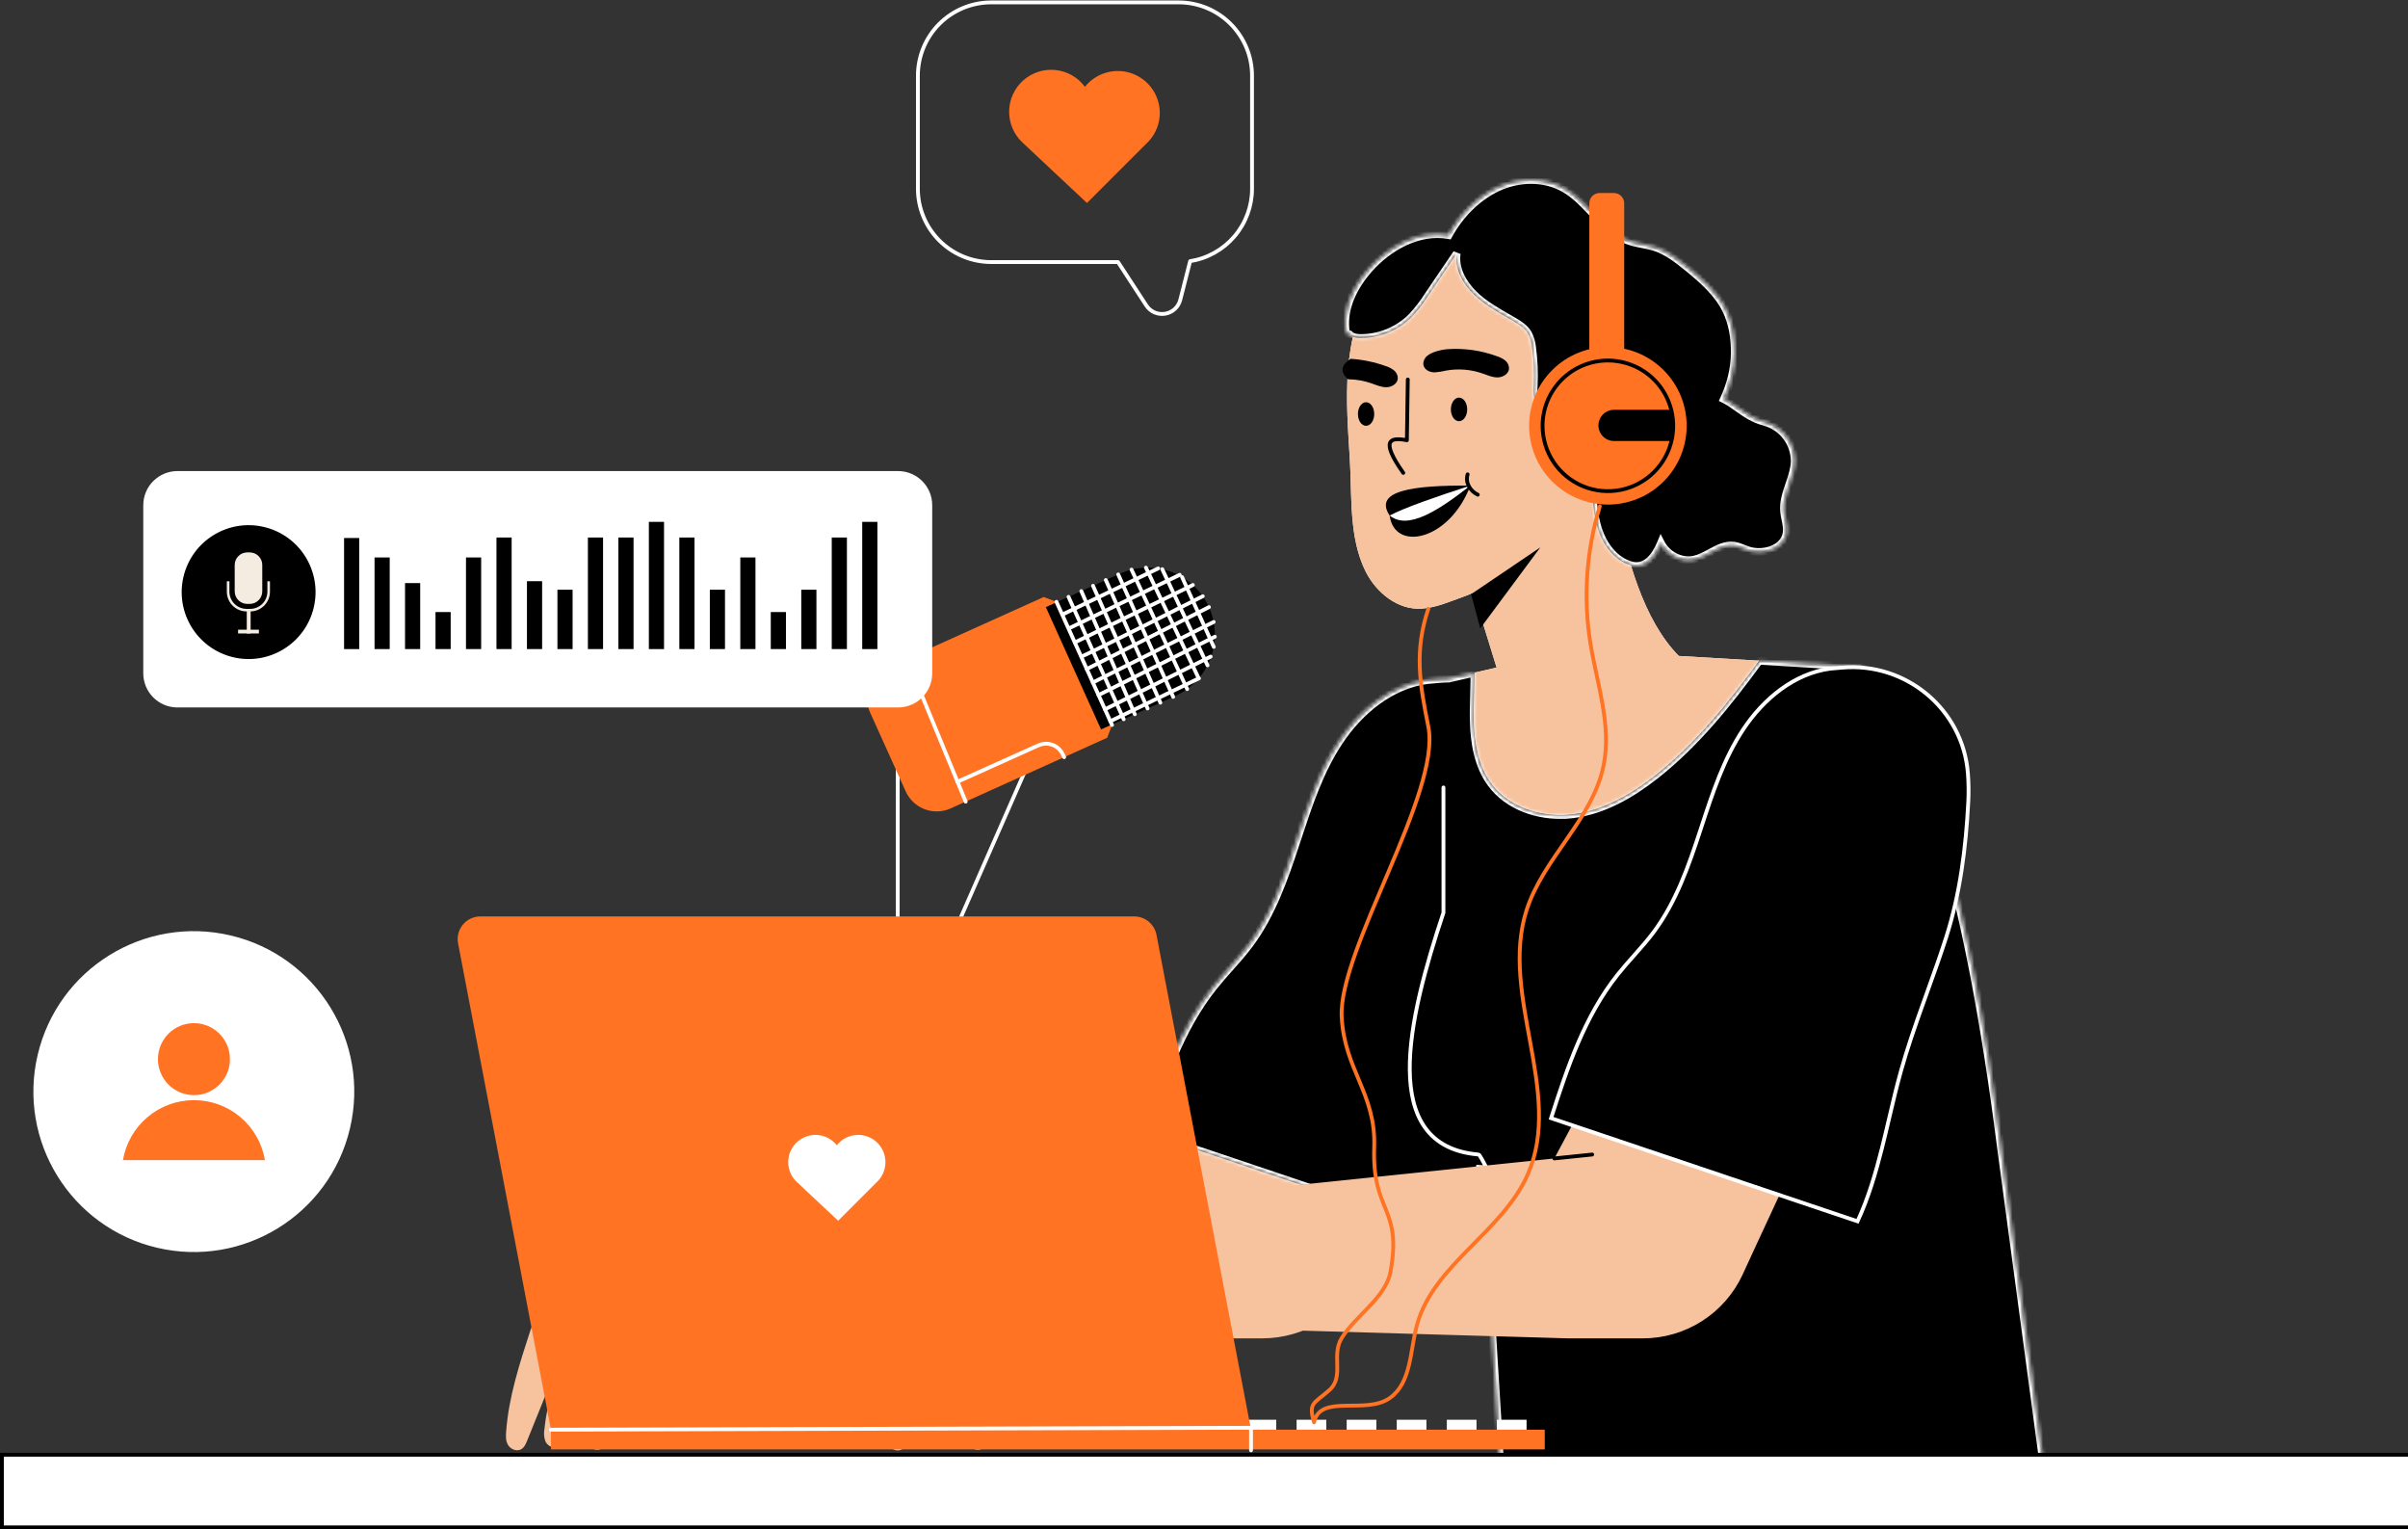 <svg width="630" height="400" viewBox="0 0 630 400" fill="none" xmlns="http://www.w3.org/2000/svg">
<rect x="0" y="0" width="630" height="400" fill="#333333" stroke="none"/>
<path d="M401.568 244.888C412.863 244.888 422.02 235.733 422.02 224.441C422.02 213.148 412.863 203.994 401.568 203.994C390.272 203.994 381.115 213.148 381.115 224.441C381.115 235.733 390.272 244.888 401.568 244.888Z" stroke="white" stroke-linecap="round" stroke-linejoin="round"/>
<path d="M462.628 244.888C473.923 244.888 483.08 235.733 483.08 224.441C483.08 213.148 473.923 203.994 462.628 203.994C451.332 203.994 442.176 213.148 442.176 224.441C442.176 235.733 451.332 244.888 462.628 244.888Z" stroke="white" stroke-linecap="round" stroke-linejoin="round"/>
<path d="M91.558 295.156C96.883 272.603 82.911 250.004 60.352 244.681C37.793 239.358 15.189 253.326 9.864 275.88C4.54 298.433 18.511 321.032 41.071 326.355C63.63 331.678 86.234 317.71 91.558 295.156Z" fill="white"/>
<path d="M50.741 286.445C55.943 286.445 60.159 282.23 60.159 277.03C60.159 271.83 55.943 267.614 50.741 267.614C45.54 267.614 41.323 271.83 41.323 277.03C41.323 282.23 45.54 286.445 50.741 286.445Z" fill="#FF7323"/>
<path d="M69.313 303.441C68.571 299.054 66.298 295.071 62.899 292.199C59.499 289.327 55.192 287.752 50.741 287.752C46.291 287.752 41.984 289.327 38.584 292.199C35.184 295.071 32.912 299.054 32.169 303.441H69.313Z" fill="#FF7323"/>
<path d="M393.603 148.747H361.873V153.871H393.603V148.747Z" fill="white"/>
<path d="M234.872 197.708V361.578" stroke="white" stroke-linecap="round" stroke-linejoin="round"/>
<path d="M272.36 192.154L234.872 277.554" stroke="white" stroke-linecap="round" stroke-linejoin="round"/>
<path d="M227.655 186.386L236.965 207.005C237.934 209.151 239.716 210.826 241.919 211.659C244.123 212.492 246.567 212.416 248.715 211.448L289.676 192.963L290.938 189.626L276.399 157.416L273.056 156.155L232.1 174.634C231.036 175.114 230.077 175.798 229.278 176.649C228.478 177.499 227.855 178.498 227.442 179.59C227.029 180.681 226.835 181.843 226.872 183.009C226.909 184.176 227.175 185.323 227.655 186.386Z" fill="#FF7323"/>
<path d="M235.83 283.375C239.057 282.851 241.248 279.811 240.725 276.585C240.201 273.359 237.161 271.169 233.934 271.692C230.707 272.216 228.516 275.256 229.039 278.482C229.563 281.708 232.604 283.898 235.83 283.375Z" fill="white"/>
<path d="M234.872 281.296C236.94 281.296 238.616 279.621 238.616 277.554C238.616 275.487 236.94 273.811 234.872 273.811C232.804 273.811 231.128 275.487 231.128 277.554C231.128 279.621 232.804 281.296 234.872 281.296Z" stroke="#999687" stroke-linecap="round" stroke-linejoin="round"/>
<path d="M263.486 371.363H206.258V365.363C206.258 363.96 206.815 362.614 207.808 361.622C208.8 360.63 210.146 360.073 211.549 360.073H258.195C259.599 360.073 260.944 360.63 261.937 361.622C262.929 362.614 263.486 363.96 263.486 365.363V371.363Z" fill="white"/>
<path d="M269.655 378.361H200.079V372.36C200.078 371.664 200.214 370.975 200.48 370.331C200.745 369.688 201.135 369.103 201.627 368.611C202.119 368.119 202.703 367.728 203.347 367.462C203.99 367.196 204.679 367.059 205.375 367.06H264.364C265.767 367.06 267.113 367.617 268.105 368.609C269.097 369.601 269.655 370.947 269.655 372.349V378.361Z" fill="white"/>
<path d="M273.622 158.797L288.066 190.793L307.516 182.016C311.76 180.1 315.069 176.578 316.715 172.224C318.361 167.87 318.211 163.04 316.296 158.797C314.38 154.554 310.857 151.247 306.502 149.601C302.147 147.954 297.316 148.105 293.072 150.019L273.622 158.797Z" fill="black"/>
<path d="M290.937 189.626L276.399 157.416" stroke="white" stroke-linecap="round" stroke-linejoin="round"/>
<path d="M293.985 188.12L279.556 156.118" stroke="white" stroke-linecap="round" stroke-linejoin="round"/>
<path d="M296.893 186.812L282.905 154.608" stroke="white" stroke-linecap="round" stroke-linejoin="round"/>
<path d="M300.237 185.302L285.969 153.227" stroke="white" stroke-linecap="round" stroke-linejoin="round"/>
<path d="M303.586 183.791L289.312 151.717" stroke="white" stroke-linecap="round" stroke-linejoin="round"/>
<path d="M306.935 182.28L292.557 150.253" stroke="white" stroke-linecap="round" stroke-linejoin="round"/>
<path d="M310.595 180.235L296.036 148.986" stroke="white" stroke-linecap="round" stroke-linejoin="round"/>
<path d="M299.806 148.472L313.627 177.443" stroke="white" stroke-linecap="round" stroke-linejoin="round"/>
<path d="M315.917 174.027L304.079 148.877" stroke="white" stroke-linecap="round" stroke-linejoin="round"/>
<path d="M317.558 169.205L309.255 150.928" stroke="white" stroke-linecap="round" stroke-linejoin="round"/>
<path d="M316.296 158.797L284.333 174.992" stroke="white" stroke-linecap="round" stroke-linejoin="round"/>
<path d="M317.532 162.685L285.922 178.512" stroke="white" stroke-linecap="round" stroke-linejoin="round"/>
<path d="M317.843 166.542L287.407 181.798" stroke="white" stroke-linecap="round" stroke-linejoin="round"/>
<path d="M316.743 171.743L289.089 185.53" stroke="white" stroke-linecap="round" stroke-linejoin="round"/>
<path d="M313.627 177.443L290.496 188.644" stroke="white" stroke-linecap="round" stroke-linejoin="round"/>
<path d="M314.676 155.952C314.676 155.952 282.734 172.117 282.884 171.727" stroke="white" stroke-linecap="round" stroke-linejoin="round"/>
<path d="M312.085 153.009L281.192 168.037" stroke="white" stroke-linecap="round" stroke-linejoin="round"/>
<path d="M308.648 150.351L279.779 164.299" stroke="white" stroke-linecap="round" stroke-linejoin="round"/>
<path d="M303.009 148.68L278.087 160.671" stroke="white" stroke-linecap="round" stroke-linejoin="round"/>
<path d="M252.65 209.673L237.24 172.314" stroke="white" stroke-linecap="round" stroke-linejoin="round"/>
<path d="M278.409 198.05L278.035 197.266C277.488 196.13 276.519 195.252 275.333 194.819C274.148 194.387 272.841 194.434 271.69 194.951L250.496 204.477" stroke="white" stroke-linecap="round" stroke-linejoin="round"/>
<path d="M460.234 172.812C452.212 183.781 443.708 194.432 433.058 202.8C426.745 207.762 419.507 211.931 411.542 212.959C411.075 213.017 410.602 213.064 410.124 213.099C402.559 213.649 394.548 210.944 390.067 204.85C386.687 200.225 385.685 194.266 385.555 188.541C385.472 185.078 385.674 181.606 385.721 178.159C385.721 177.422 385.721 176.685 385.721 175.948L391.557 174.608L385.503 154.992C384.558 155.428 383.589 155.821 382.595 156.17C378.961 157.447 375.846 158.901 372.003 159.186C365.773 159.643 360.061 155.034 357.273 149.438C352.891 140.582 353.737 129.967 353.171 120.426C352.709 112.676 352.05 104.521 352.699 96.6C352.844 94.804 353.062 93.013 353.358 91.248C354.092 86.589 355.586 82.082 357.782 77.907C361.297 71.352 364.874 68.014 371.801 64.894C380.734 60.833 390.644 59.415 400.359 60.808C410.073 62.202 419.184 66.349 426.615 72.758C431.506 76.968 435.675 82.278 437.378 88.502C438.531 92.717 438.505 97.181 437.944 101.521C437.718 103.29 437.396 105.045 436.978 106.779C436.091 103.039 433.946 99.718 430.901 97.371C427.856 95.024 424.098 93.794 420.254 93.887C416.411 93.98 412.716 95.391 409.789 97.882C406.862 100.374 404.879 103.795 404.174 107.573C403.986 108.585 403.892 109.612 403.894 110.641C403.895 113.206 404.484 115.736 405.616 118.037C406.748 120.338 408.394 122.349 410.425 123.915C412.457 125.481 414.821 126.56 417.335 127.069C419.849 127.578 422.446 127.504 424.927 126.852C424.065 127.667 423.172 128.456 422.259 129.225C425.55 146.515 430.047 162.218 439.206 171.566L460.234 172.812Z" fill="white"/>
<path d="M460.234 172.812C452.212 183.781 443.708 194.432 433.058 202.8C426.745 207.762 419.507 211.931 411.542 212.959C411.075 213.017 410.602 213.064 410.125 213.099C402.559 213.649 394.548 210.944 390.067 204.85C386.687 200.225 385.685 194.266 385.555 188.541C385.472 185.078 385.674 181.606 385.721 178.159C385.721 177.422 385.721 176.685 385.721 175.948L391.557 174.608L389.844 169.07L385.498 154.997C384.553 155.433 383.584 155.826 382.59 156.176C378.956 157.453 375.84 158.906 371.998 159.191C365.768 159.648 360.056 155.039 357.268 149.443C353.758 142.347 353.602 134.13 353.389 126.229C353.337 124.272 353.28 122.331 353.166 120.431C352.704 112.681 352.045 104.526 352.694 96.605C352.839 94.809 353.057 93.018 353.353 91.253C354.087 86.594 355.581 82.087 357.777 77.913C361.292 71.357 364.869 68.019 371.796 64.899C380.729 60.838 390.639 59.42 400.354 60.813C410.068 62.207 419.179 66.354 426.61 72.763C431.501 76.973 435.67 82.284 437.373 88.507C438.526 92.722 438.5 97.186 437.939 101.526C437.713 103.295 437.391 105.05 436.973 106.784C436.086 103.045 433.94 99.723 430.896 97.376C427.851 95.029 424.093 93.799 420.249 93.892C416.406 93.985 412.711 95.396 409.784 97.887C406.856 100.379 404.874 103.8 404.169 107.579C403.98 108.59 403.887 109.617 403.889 110.646C403.889 113.211 404.479 115.741 405.611 118.042C406.743 120.344 408.388 122.355 410.42 123.92C412.452 125.486 414.815 126.565 417.33 127.074C419.844 127.584 422.441 127.509 424.922 126.857C424.06 127.672 423.167 128.461 422.253 129.23C425.545 146.521 430.042 162.223 439.201 171.572L460.234 172.812Z" fill="#F7C39F"/>
<path d="M359.095 205.837L307.127 302.999L213.029 312.732C203.859 313.293 149.455 341.282 143.38 343.878C141.169 343.784 139.393 346.037 138.775 347.937C135.94 356.652 133.064 365.446 132.42 374.499C132.331 375.651 132.295 376.86 132.882 377.888C133.469 378.916 134.886 379.648 136.075 379.196C137.051 378.823 137.503 377.836 137.866 376.943C141.598 367.693 145.333 358.445 149.071 349.198C146.034 356.985 143.297 365.633 142.435 373.824C142.24 374.864 142.321 375.938 142.669 376.938C142.895 377.461 143.279 377.899 143.767 378.193C144.255 378.486 144.822 378.619 145.39 378.573C146.151 378.408 146.842 378.01 147.368 377.437C151.75 373.258 154.196 368.005 156.252 362.528C155.076 366.122 154.138 369.79 153.443 373.507C153.16 374.617 153.14 375.778 153.386 376.897C153.543 377.483 153.868 378.01 154.321 378.414C154.774 378.818 155.335 379.081 155.935 379.17C157.602 379.347 158.941 378.023 159.902 376.793C164.087 371.42 167.057 365.43 169.596 359.263C168 364.057 166.73 368.952 165.795 373.917C165.463 375.687 165.494 377.997 167.353 378.677C168.062 378.903 168.824 378.903 169.534 378.677C172.446 377.867 174.051 375.142 175.292 372.651C178.464 366.275 181.266 359.722 183.682 353.024C195.453 353.704 206.85 351.955 217.172 347.34L310.668 350.055H330.305C335.787 350.053 341.154 348.485 345.774 345.535C350.394 342.584 354.074 338.375 356.38 333.402L408.774 220.433L359.095 205.837ZM159.44 353.777C159.959 352.38 160.535 350.999 161.153 349.624C160.572 350.979 160.001 352.359 159.44 353.751V353.777Z" fill="#F7C39F"/>
<path d="M159.44 353.751C159.959 352.354 160.535 350.974 161.153 349.598C160.572 350.979 160.001 352.36 159.44 353.751Z" stroke="white" stroke-linecap="round" stroke-linejoin="round"/>
<path d="M383.857 107.085C383.857 108.788 382.902 110.169 381.723 110.169C380.544 110.169 379.584 108.788 379.584 107.085C379.584 105.383 380.544 104.002 381.723 104.002C382.902 104.002 383.857 105.383 383.857 107.085Z" fill="black"/>
<path d="M359.537 108.29C359.537 109.992 358.581 111.373 357.403 111.373C356.224 111.373 355.269 109.992 355.269 108.29C355.269 106.587 356.224 105.206 357.403 105.206C358.581 105.206 359.537 106.587 359.537 108.29Z" fill="black"/>
<path d="M368.317 99.263L368.078 115.152C363.685 114.301 361.027 115.017 367.133 123.691" stroke="black" stroke-linecap="round" stroke-linejoin="round"/>
<path d="M363.571 134.836C364.797 144.413 379.231 141.48 384.688 127.013C369.739 126.899 359.21 128.311 363.571 134.836Z" fill="black"/>
<path d="M363.571 134.836C368.332 138.734 376.256 133.6 384.688 127.013C375.638 129.951 367.637 132.718 363.571 134.836Z" fill="white"/>
<path d="M375.404 97.394C376.366 97.328 377.32 97.177 378.255 96.942C381.503 96.347 384.851 96.614 387.964 97.716C389.247 98.162 390.524 98.754 391.879 98.713C393.234 98.671 394.704 97.789 394.807 96.439C394.818 96.019 394.73 95.603 394.55 95.225C394.369 94.846 394.102 94.515 393.769 94.259C393.097 93.755 392.341 93.376 391.536 93.138C387.431 91.644 383.059 91.027 378.701 91.326C377.055 91.466 373.904 92.12 372.881 93.636C371.531 95.614 373.099 97.425 375.404 97.394Z" fill="black"/>
<path d="M365.705 99.008C365.601 100.358 364.148 101.256 362.782 101.282C361.416 101.308 360.144 100.732 358.862 100.285C356.882 99.591 354.802 99.225 352.704 99.201C350.316 97.124 351.058 95.396 353.363 93.849C356.453 94.046 359.501 94.672 362.419 95.707C363.226 95.944 363.984 96.324 364.656 96.828C364.99 97.084 365.259 97.414 365.442 97.793C365.624 98.172 365.714 98.588 365.705 99.008Z" fill="black"/>
<mask id="path-47-inside-1_8_483" fill="white">
<path fill-rule="evenodd" clip-rule="evenodd" d="M451.012 104.401C452.759 100.635 453.806 96.6 453.853 92.354C453.895 88.476 453.303 84.567 451.59 81.069C449.341 76.511 445.359 73.085 441.418 69.877C438.858 67.801 436.174 65.725 433.059 64.686C431.979 64.333 430.858 64.115 429.738 63.896C428.519 63.658 427.3 63.421 426.132 63.01C422.279 61.662 419.441 58.678 416.581 55.672C414.308 53.282 412.021 50.879 409.2 49.27C403.982 46.311 397.321 46.492 391.874 49.02C386.427 51.548 381.879 56.246 379.008 61.51C371.162 60.118 363.255 64.541 358.011 70.537C354.288 74.803 351.484 80.285 352.003 85.917C352.091 86.857 352.159 87.246 353.078 87.474C353.784 88.248 354.952 88.403 355.991 88.403C360.949 88.409 365.709 86.462 369.241 82.984C370.881 81.248 372.35 79.359 373.629 77.342L381.126 66.285C380.539 70.37 382.757 74.248 385.732 77.119C388.28 79.577 391.388 81.358 394.47 83.124C394.985 83.419 395.501 83.714 396.012 84.012C397.43 84.848 398.884 85.767 399.74 87.173C400.371 88.349 400.753 89.643 400.862 90.973C401.3 94.208 401.441 97.476 401.282 100.737C401.278 100.822 401.273 100.908 401.269 100.994C401.203 102.223 401.135 103.489 401.62 104.615C402.095 105.576 402.777 106.42 403.619 107.085L404.185 107.579C404.802 104.271 406.4 101.225 408.773 98.838C411.145 96.45 414.181 94.832 417.486 94.194C420.79 93.555 424.211 93.926 427.302 95.258C430.393 96.59 433.011 98.821 434.817 101.661C435.832 103.258 436.563 105.006 436.99 106.828C433.421 109.294 431.489 112.807 430.67 117.784C430.397 119.467 429.556 121.114 428.731 122.728C428.152 123.86 427.582 124.976 427.221 126.078C426.923 126.205 426.62 126.323 426.313 126.433C423.143 127.566 419.706 127.72 416.449 126.873C416.479 127.268 416.507 127.663 416.536 128.058C416.792 131.58 417.048 135.108 418.131 138.459C419.486 142.659 422.461 146.661 426.724 147.849C430.357 148.865 432.959 145.927 434.55 142.052C436.103 145.112 439.797 147.1 443.199 146.375C444.694 146.055 446.092 145.303 447.475 144.559C449.479 143.48 451.452 142.419 453.645 142.71C454.516 142.824 455.335 143.151 456.153 143.478C456.491 143.613 456.829 143.748 457.171 143.868C461.19 145.28 466.782 143.645 467.42 139.435C467.603 138.233 467.354 137.041 467.105 135.845C466.958 135.14 466.81 134.435 466.751 133.725C466.545 131.315 467.332 129.01 468.122 126.695C468.789 124.741 469.457 122.782 469.534 120.748C469.556 118.396 468.801 116.103 467.385 114.226C465.969 112.348 463.971 110.991 461.704 110.366C458.774 109.636 456.633 108.115 454.613 106.679C453.417 105.829 452.263 105.009 451.012 104.401Z"/>
</mask>
<path fill-rule="evenodd" clip-rule="evenodd" d="M451.012 104.401C452.759 100.635 453.806 96.6 453.853 92.354C453.895 88.476 453.303 84.567 451.59 81.069C449.341 76.511 445.359 73.085 441.418 69.877C438.858 67.801 436.174 65.725 433.059 64.686C431.979 64.333 430.858 64.115 429.738 63.896C428.519 63.658 427.3 63.421 426.132 63.01C422.279 61.662 419.441 58.678 416.581 55.672C414.308 53.282 412.021 50.879 409.2 49.27C403.982 46.311 397.321 46.492 391.874 49.02C386.427 51.548 381.879 56.246 379.008 61.51C371.162 60.118 363.255 64.541 358.011 70.537C354.288 74.803 351.484 80.285 352.003 85.917C352.091 86.857 352.159 87.246 353.078 87.474C353.784 88.248 354.952 88.403 355.991 88.403C360.949 88.409 365.709 86.462 369.241 82.984C370.881 81.248 372.35 79.359 373.629 77.342L381.126 66.285C380.539 70.37 382.757 74.248 385.732 77.119C388.28 79.577 391.388 81.358 394.47 83.124C394.985 83.419 395.501 83.714 396.012 84.012C397.43 84.848 398.884 85.767 399.74 87.173C400.371 88.349 400.753 89.643 400.862 90.973C401.3 94.208 401.441 97.476 401.282 100.737C401.278 100.822 401.273 100.908 401.269 100.994C401.203 102.223 401.135 103.489 401.62 104.615C402.095 105.576 402.777 106.42 403.619 107.085L404.185 107.579C404.802 104.271 406.4 101.225 408.773 98.838C411.145 96.45 414.181 94.832 417.486 94.194C420.79 93.555 424.211 93.926 427.302 95.258C430.393 96.59 433.011 98.821 434.817 101.661C435.832 103.258 436.563 105.006 436.99 106.828C433.421 109.294 431.489 112.807 430.67 117.784C430.397 119.467 429.556 121.114 428.731 122.728C428.152 123.86 427.582 124.976 427.221 126.078C426.923 126.205 426.62 126.323 426.313 126.433C423.143 127.566 419.706 127.72 416.449 126.873C416.479 127.268 416.507 127.663 416.536 128.058C416.792 131.58 417.048 135.108 418.131 138.459C419.486 142.659 422.461 146.661 426.724 147.849C430.357 148.865 432.959 145.927 434.55 142.052C436.103 145.112 439.797 147.1 443.199 146.375C444.694 146.055 446.092 145.303 447.475 144.559C449.479 143.48 451.452 142.419 453.645 142.71C454.516 142.824 455.335 143.151 456.153 143.478C456.491 143.613 456.829 143.748 457.171 143.868C461.19 145.28 466.782 143.645 467.42 139.435C467.603 138.233 467.354 137.041 467.105 135.845C466.958 135.14 466.81 134.435 466.751 133.725C466.545 131.315 467.332 129.01 468.122 126.695C468.789 124.741 469.457 122.782 469.534 120.748C469.556 118.396 468.801 116.103 467.385 114.226C465.969 112.348 463.971 110.991 461.704 110.366C458.774 109.636 456.633 108.115 454.613 106.679C453.417 105.829 452.263 105.009 451.012 104.401Z" fill="black"/>
<path d="M453.853 92.354L454.853 92.365V92.365L453.853 92.354ZM451.012 104.401L450.105 103.98L449.691 104.87L450.574 105.3L451.012 104.401ZM451.59 81.069L452.488 80.629L452.486 80.626L451.59 81.069ZM441.418 69.877L442.049 69.102L442.048 69.101L441.418 69.877ZM433.059 64.686L433.375 63.738L433.369 63.736L433.059 64.686ZM429.738 63.896L429.546 64.878L429.738 63.896ZM426.132 63.01L426.464 62.066L426.462 62.066L426.132 63.01ZM416.581 55.672L417.305 54.983L416.581 55.672ZM409.2 49.27L409.696 48.401L409.694 48.4L409.2 49.27ZM391.874 49.02L391.453 48.113V48.113L391.874 49.02ZM379.008 61.51L378.833 62.494L379.541 62.62L379.886 61.989L379.008 61.51ZM358.011 70.537L357.258 69.878L357.257 69.879L358.011 70.537ZM352.003 85.917L351.007 86.009L351.008 86.011L352.003 85.917ZM353.078 87.474L353.817 86.8L353.613 86.577L353.319 86.504L353.078 87.474ZM355.991 88.403L355.992 87.403H355.991V88.403ZM369.241 82.984L369.943 83.697L369.956 83.684L369.968 83.671L369.241 82.984ZM373.629 77.342L372.801 76.781L372.792 76.793L372.784 76.806L373.629 77.342ZM381.126 66.285L382.116 66.427L380.299 65.724L381.126 66.285ZM385.732 77.119L386.426 76.399L385.732 77.119ZM394.47 83.124L394.967 82.256L394.47 83.124ZM396.012 84.012L396.52 83.151L396.515 83.148L396.012 84.012ZM399.74 87.173L400.621 86.701L400.609 86.677L400.594 86.653L399.74 87.173ZM400.862 90.973L399.865 91.055L399.867 91.081L399.871 91.107L400.862 90.973ZM401.282 100.737L402.281 100.789L402.281 100.786L401.282 100.737ZM401.269 100.994L402.267 101.048V101.048L401.269 100.994ZM401.62 104.615L400.702 105.011L400.712 105.034L400.723 105.057L401.62 104.615ZM403.619 107.085L404.276 106.332L404.258 106.316L404.239 106.301L403.619 107.085ZM404.185 107.579L403.528 108.333L404.847 109.482L405.168 107.762L404.185 107.579ZM408.773 98.838L408.063 98.133L408.773 98.838ZM417.486 94.194L417.675 95.176L417.486 94.194ZM427.302 95.258L426.906 96.177L427.302 95.258ZM434.817 101.661L435.661 101.125L434.817 101.661ZM436.99 106.828L437.558 107.651L438.119 107.263L437.964 106.6L436.99 106.828ZM430.67 117.784L429.683 117.621L429.683 117.624L430.67 117.784ZM428.731 122.728L429.621 123.184L428.731 122.728ZM427.221 126.078L427.612 126.998L428.031 126.821L428.172 126.389L427.221 126.078ZM426.313 126.433L425.976 125.491L426.313 126.433ZM416.449 126.873L416.7 125.905L415.346 125.553L415.452 126.948L416.449 126.873ZM416.536 128.058L417.533 127.985L416.536 128.058ZM418.131 138.459L419.083 138.152L419.083 138.152L418.131 138.459ZM426.724 147.849L426.993 146.886L426.993 146.886L426.724 147.849ZM434.55 142.052L435.441 141.599L434.454 139.653L433.625 141.672L434.55 142.052ZM443.199 146.375L443.407 147.353L443.408 147.353L443.199 146.375ZM447.475 144.559L447.001 143.678H447.001L447.475 144.559ZM453.645 142.71L453.514 143.702L453.516 143.702L453.645 142.71ZM456.153 143.478L456.524 142.549L456.153 143.478ZM457.171 143.868L457.502 142.925L457.502 142.924L457.171 143.868ZM467.42 139.435L466.432 139.285L466.432 139.285L467.42 139.435ZM467.105 135.845L468.083 135.64L467.105 135.845ZM466.751 133.725L467.747 133.641L467.747 133.64L466.751 133.725ZM468.122 126.695L467.175 126.372L468.122 126.695ZM469.534 120.748L470.533 120.785L470.533 120.771L470.533 120.758L469.534 120.748ZM467.385 114.226L468.183 113.624L467.385 114.226ZM461.704 110.366L461.969 109.402L461.958 109.399L461.946 109.396L461.704 110.366ZM454.613 106.679L455.192 105.864L454.613 106.679ZM452.853 92.343C452.808 96.429 451.801 100.324 450.105 103.98L451.919 104.822C453.717 100.946 454.804 96.772 454.853 92.365L452.853 92.343ZM450.691 81.509C452.316 84.826 452.894 88.568 452.853 92.343L454.853 92.365C454.896 88.385 454.29 84.309 452.488 80.629L450.691 81.509ZM440.787 70.653C444.741 73.871 448.553 77.174 450.693 81.511L452.486 80.626C450.129 75.848 445.977 72.299 442.049 69.102L440.787 70.653ZM432.742 65.635C435.663 66.609 438.218 68.57 440.788 70.654L442.048 69.101C439.498 67.032 436.685 64.841 433.375 63.738L432.742 65.635ZM429.546 64.878C430.677 65.098 431.736 65.306 432.748 65.637L433.369 63.736C432.221 63.36 431.039 63.131 429.929 62.915L429.546 64.878ZM425.8 63.953C427.049 64.392 428.34 64.642 429.546 64.878L429.929 62.915C428.698 62.675 427.552 62.449 426.464 62.066L425.8 63.953ZM415.856 56.361C418.682 59.332 421.681 62.513 425.802 63.954L426.462 62.066C422.876 60.811 420.199 58.024 417.305 54.983L415.856 56.361ZM408.705 50.138C411.376 51.662 413.564 53.951 415.856 56.361L417.305 54.983C415.052 52.614 412.667 50.095 409.696 48.401L408.705 50.138ZM392.295 49.927C397.502 47.511 403.817 47.367 408.707 50.139L409.694 48.4C404.147 45.255 397.139 45.474 391.453 48.113L392.295 49.927ZM379.886 61.989C382.673 56.88 387.074 52.351 392.295 49.927L391.453 48.113C385.781 50.746 381.086 55.612 378.13 61.031L379.886 61.989ZM358.763 71.195C363.883 65.342 371.466 61.188 378.833 62.494L379.182 60.525C370.858 59.049 362.626 63.74 357.258 69.878L358.763 71.195ZM352.999 85.825C352.515 80.578 355.13 75.359 358.764 71.194L357.257 69.879C353.446 74.248 350.453 79.992 351.007 86.009L352.999 85.825ZM353.319 86.504C353.144 86.46 353.073 86.424 353.054 86.412C353.051 86.41 353.074 86.427 353.092 86.456C353.1 86.471 353.083 86.45 353.061 86.336C353.038 86.218 353.021 86.064 352.999 85.824L351.008 86.011C351.046 86.415 351.089 86.995 351.367 87.469C351.707 88.049 352.265 88.303 352.837 88.445L353.319 86.504ZM355.991 87.403C354.968 87.403 354.208 87.229 353.817 86.8L352.339 88.149C353.36 89.267 354.937 89.403 355.991 89.403V87.403ZM368.54 82.272C365.195 85.565 360.687 87.409 355.992 87.403L355.99 89.403C361.21 89.409 366.223 87.359 369.943 83.697L368.54 82.272ZM372.784 76.806C371.54 78.769 370.11 80.608 368.514 82.298L369.968 83.671C371.652 81.888 373.16 79.948 374.473 77.877L372.784 76.806ZM380.299 65.724L372.801 76.781L374.456 77.903L381.954 66.847L380.299 65.724ZM386.426 76.399C383.559 73.633 381.595 70.056 382.116 66.427L380.136 66.143C379.484 70.684 381.954 74.863 385.037 77.838L386.426 76.399ZM394.967 82.256C391.866 80.479 388.87 78.757 386.426 76.399L385.037 77.838C387.69 80.398 390.911 82.237 393.972 83.991L394.967 82.256ZM396.515 83.148C396 82.848 395.482 82.551 394.967 82.256L393.972 83.991C394.489 84.287 395.001 84.581 395.509 84.876L396.515 83.148ZM400.594 86.653C399.59 85.004 397.919 83.975 396.52 83.151L395.504 84.874C396.941 85.72 398.177 86.529 398.886 87.693L400.594 86.653ZM401.858 90.891C401.738 89.424 401.317 87.998 400.621 86.701L398.859 87.646C399.425 88.701 399.768 89.861 399.865 91.055L401.858 90.891ZM402.281 100.786C402.443 97.464 402.299 94.134 401.853 90.839L399.871 91.107C400.301 94.282 400.439 97.489 400.284 100.688L402.281 100.786ZM402.267 101.048C402.272 100.962 402.277 100.875 402.281 100.789L400.284 100.686C400.279 100.77 400.275 100.854 400.27 100.94L402.267 101.048ZM402.538 104.219C402.162 103.346 402.199 102.326 402.267 101.048L400.27 100.94C400.207 102.12 400.107 103.632 400.702 105.011L402.538 104.219ZM404.239 106.301C403.514 105.728 402.926 105.001 402.517 104.172L400.723 105.057C401.263 106.152 402.041 107.113 402.999 107.87L404.239 106.301ZM404.842 106.825L404.276 106.332L402.962 107.839L403.528 108.333L404.842 106.825ZM408.063 98.133C405.549 100.662 403.855 103.89 403.202 107.395L405.168 107.762C405.748 104.651 407.251 101.787 409.482 99.543L408.063 98.133ZM417.296 93.212C413.794 93.888 410.577 95.603 408.063 98.133L409.482 99.543C411.713 97.298 414.568 95.776 417.675 95.176L417.296 93.212ZM427.698 94.34C424.422 92.928 420.798 92.535 417.296 93.212L417.675 95.176C420.783 94.575 423.999 94.924 426.906 96.177L427.698 94.34ZM435.661 101.125C433.748 98.115 430.973 95.751 427.698 94.34L426.906 96.177C429.813 97.429 432.275 99.527 433.973 102.198L435.661 101.125ZM437.964 106.6C437.511 104.669 436.736 102.817 435.661 101.125L433.973 102.198C434.927 103.699 435.615 105.343 436.016 107.056L437.964 106.6ZM431.657 117.946C432.443 113.167 434.265 109.926 437.558 107.651L436.422 106.005C432.577 108.661 430.535 112.446 429.683 117.621L431.657 117.946ZM429.621 123.184C430.429 121.602 431.355 119.811 431.657 117.944L429.683 117.624C429.44 119.124 428.682 120.626 427.84 122.273L429.621 123.184ZM428.172 126.389C428.503 125.376 429.034 124.332 429.621 123.184L427.84 122.273C427.27 123.389 426.66 124.577 426.271 125.767L428.172 126.389ZM426.649 127.375C426.975 127.258 427.296 127.133 427.612 126.998L426.831 125.157C426.55 125.277 426.265 125.388 425.976 125.491L426.649 127.375ZM416.197 127.841C419.649 128.738 423.291 128.575 426.649 127.375L425.976 125.491C422.996 126.557 419.764 126.701 416.7 125.905L416.197 127.841ZM417.533 127.985C417.505 127.591 417.476 127.194 417.446 126.798L415.452 126.948C415.481 127.341 415.51 127.735 415.539 128.13L417.533 127.985ZM419.083 138.152C418.043 134.934 417.791 131.529 417.533 127.985L415.539 128.13C415.793 131.632 416.053 135.281 417.179 138.767L419.083 138.152ZM426.993 146.886C423.177 145.822 420.382 142.177 419.083 138.152L417.179 138.766C418.591 143.14 421.746 147.499 426.455 148.813L426.993 146.886ZM433.625 141.672C432.86 143.535 431.889 145.072 430.76 146.018C429.673 146.929 428.449 147.293 426.993 146.886L426.455 148.812C428.632 149.421 430.525 148.824 432.045 147.551C433.523 146.313 434.649 144.443 435.475 142.431L433.625 141.672ZM442.99 145.397C440.075 146.018 436.811 144.297 435.441 141.599L433.658 142.504C435.396 145.927 439.518 148.182 443.407 147.353L442.99 145.397ZM447.001 143.678C445.593 144.436 444.321 145.112 442.989 145.397L443.408 147.353C445.067 146.998 446.591 146.17 447.949 145.439L447.001 143.678ZM453.777 141.719C451.207 141.377 448.941 142.635 447.001 143.678L447.949 145.439C450.017 144.326 451.697 143.46 453.514 143.702L453.777 141.719ZM456.524 142.549C455.726 142.231 454.791 141.852 453.775 141.719L453.516 143.702C454.241 143.797 454.943 144.072 455.782 144.407L456.524 142.549ZM457.502 142.924C457.184 142.813 456.865 142.686 456.524 142.549L455.782 144.407C456.117 144.54 456.475 144.683 456.84 144.812L457.502 142.924ZM466.432 139.285C466.182 140.928 464.964 142.152 463.205 142.826C461.44 143.502 459.282 143.55 457.502 142.925L456.839 144.811C459.079 145.598 461.726 145.534 463.921 144.693C466.123 143.85 468.02 142.152 468.409 139.585L466.432 139.285ZM466.126 136.049C466.382 137.277 466.583 138.291 466.432 139.285L468.409 139.585C468.624 138.175 468.326 136.804 468.083 135.64L466.126 136.049ZM465.754 133.809C465.82 134.59 465.981 135.355 466.126 136.049L468.083 135.64C467.934 134.925 467.801 134.28 467.747 133.641L465.754 133.809ZM467.175 126.372C466.399 128.648 465.528 131.156 465.754 133.81L467.747 133.64C467.562 131.475 468.265 129.371 469.068 127.018L467.175 126.372ZM468.534 120.71C468.465 122.572 467.851 124.392 467.175 126.372L469.068 127.018C469.726 125.091 470.45 122.991 470.533 120.785L468.534 120.71ZM466.586 114.828C467.87 116.529 468.554 118.607 468.534 120.738L470.533 120.758C470.558 118.185 469.732 115.677 468.183 113.624L466.586 114.828ZM461.438 111.33C463.493 111.897 465.303 113.126 466.586 114.828L468.183 113.624C466.634 111.57 464.45 110.086 461.969 109.402L461.438 111.33ZM454.033 107.494C456.045 108.923 458.326 110.555 461.462 111.336L461.946 109.396C459.222 108.717 457.222 107.306 455.192 105.864L454.033 107.494ZM450.574 105.3C451.738 105.866 452.824 106.635 454.033 107.494L455.192 105.864C454.009 105.023 452.787 104.153 451.449 103.501L450.574 105.3Z" fill="white" mask="url(#path-47-inside-1_8_483)"/>
<mask id="path-49-inside-2_8_483" fill="white">
<path fill-rule="evenodd" clip-rule="evenodd" d="M392.512 383.588L534.997 385.747L523.475 299.932C515.214 234.952 503.034 193.451 487.177 174.458L460.234 172.843C452.212 183.812 443.708 194.469 433.058 202.831C426.745 207.794 419.517 211.962 411.542 212.984C411.072 213.045 410.599 213.092 410.125 213.127C410.125 213.124 410.125 213.122 410.125 213.119C402.56 213.67 394.517 210.965 390.072 204.861C386.692 200.236 385.69 194.261 385.56 188.551C385.507 186.321 385.572 184.081 385.638 181.839C385.674 180.616 385.71 179.392 385.726 178.169C385.725 178.169 385.723 178.169 385.722 178.168C385.731 177.433 385.734 176.698 385.726 175.963L379.055 177.494C378.222 177.5 377.389 177.54 376.557 177.614L373.442 177.889C363.846 179.156 355.69 185.909 350.347 193.981C345.23 201.712 342.299 210.628 339.401 219.445C339.273 219.833 339.145 220.222 339.017 220.61C335.99 229.803 332.75 239.1 326.977 246.886C325.34 249.092 323.519 251.141 321.698 253.189C320.268 254.798 318.837 256.407 317.496 258.093C308.716 269.129 304.141 282.838 299.842 296.267L380.918 323.54C383.716 317.578 385.628 311.292 387.267 304.902C388.789 319.48 392.512 383.588 392.512 383.588Z"/>
</mask>
<path fill-rule="evenodd" clip-rule="evenodd" d="M392.512 383.588L534.997 385.747L523.475 299.932C515.214 234.952 503.034 193.451 487.177 174.458L460.234 172.843C452.212 183.812 443.708 194.469 433.058 202.831C426.745 207.794 419.517 211.962 411.542 212.984C411.072 213.045 410.599 213.092 410.125 213.127C410.125 213.124 410.125 213.122 410.125 213.119C402.56 213.67 394.517 210.965 390.072 204.861C386.692 200.236 385.69 194.261 385.56 188.551C385.507 186.321 385.572 184.081 385.638 181.839C385.674 180.616 385.71 179.392 385.726 178.169C385.725 178.169 385.723 178.169 385.722 178.168C385.731 177.433 385.734 176.698 385.726 175.963L379.055 177.494C378.222 177.5 377.389 177.54 376.557 177.614L373.442 177.889C363.846 179.156 355.69 185.909 350.347 193.981C345.23 201.712 342.299 210.628 339.401 219.445C339.273 219.833 339.145 220.222 339.017 220.61C335.99 229.803 332.75 239.1 326.977 246.886C325.34 249.092 323.519 251.141 321.698 253.189C320.268 254.798 318.837 256.407 317.496 258.093C308.716 269.129 304.141 282.838 299.842 296.267L380.918 323.54C383.716 317.578 385.628 311.292 387.267 304.902C388.789 319.48 392.512 383.588 392.512 383.588Z" fill="black"/>
<path d="M534.997 385.747L534.982 386.747L536.142 386.765L535.988 385.614L534.997 385.747ZM392.512 383.588L391.514 383.646L391.568 384.573L392.497 384.588L392.512 383.588ZM523.475 299.932L522.483 300.058L522.484 300.065L523.475 299.932ZM487.177 174.458L487.944 173.817L487.667 173.485L487.236 173.46L487.177 174.458ZM460.234 172.843L460.294 171.845L459.749 171.813L459.427 172.253L460.234 172.843ZM433.058 202.831L432.441 202.045L432.44 202.045L433.058 202.831ZM411.542 212.984L411.415 211.993L411.542 212.984ZM410.125 213.127L409.127 213.183L409.184 214.199L410.198 214.124L410.125 213.127ZM410.125 213.119L411.122 213.054L411.056 212.049L410.052 212.122L410.125 213.119ZM390.072 204.861L390.881 204.272L390.88 204.271L390.072 204.861ZM385.56 188.551L386.56 188.528L386.56 188.527L385.56 188.551ZM385.638 181.839L386.638 181.868V181.868L385.638 181.839ZM385.726 178.169L386.726 178.183L386.737 177.361L385.933 177.191L385.726 178.169ZM385.722 178.168L384.722 178.155L384.711 178.976L385.514 179.147L385.722 178.168ZM385.726 175.963L386.726 175.952L386.712 174.711L385.503 174.988L385.726 175.963ZM379.055 177.494L379.063 178.494L379.172 178.493L379.279 178.469L379.055 177.494ZM376.557 177.614L376.645 178.61L376.645 178.61L376.557 177.614ZM373.442 177.889L373.354 176.893L373.332 176.895L373.311 176.898L373.442 177.889ZM350.347 193.981L349.513 193.429L350.347 193.981ZM339.401 219.445L340.351 219.757L339.401 219.445ZM339.017 220.61L339.967 220.923L339.017 220.61ZM326.977 246.886L327.78 247.482L327.78 247.482L326.977 246.886ZM321.698 253.189L322.446 253.853L321.698 253.189ZM317.496 258.093L316.713 257.471H316.713L317.496 258.093ZM299.842 296.267L298.89 295.962L298.589 296.901L299.523 297.215L299.842 296.267ZM380.918 323.54L380.6 324.488L381.445 324.772L381.824 323.965L380.918 323.54ZM387.267 304.902L388.262 304.798L386.298 304.654L387.267 304.902ZM535.012 384.747L392.528 382.588L392.497 384.588L534.982 386.747L535.012 384.747ZM522.484 300.065L534.006 385.88L535.988 385.614L524.466 299.799L522.484 300.065ZM486.409 175.099C494.206 184.438 501.168 199.406 507.214 220.229C513.254 241.033 518.357 267.597 522.483 300.058L524.467 299.805C520.333 267.286 515.214 240.611 509.135 219.671C503.061 198.75 496.004 183.471 487.944 173.817L486.409 175.099ZM460.174 173.842L487.117 175.456L487.236 173.46L460.294 171.845L460.174 173.842ZM433.676 203.618C444.439 195.166 453.01 184.415 461.041 173.434L459.427 172.253C451.414 183.209 442.976 193.771 432.441 202.045L433.676 203.618ZM411.669 213.976C419.903 212.921 427.3 208.629 433.676 203.617L432.44 202.045C426.189 206.958 419.132 211.003 411.415 211.993L411.669 213.976ZM410.198 214.124C410.69 214.088 411.181 214.039 411.669 213.976L411.415 211.993C410.963 212.051 410.508 212.096 410.052 212.13L410.198 214.124ZM409.127 213.185C409.127 213.183 409.127 213.183 409.127 213.183L411.123 213.071C411.123 213.066 411.123 213.06 411.122 213.054L409.127 213.185ZM389.264 205.449C393.964 211.906 402.388 214.685 410.197 214.117L410.052 212.122C402.731 212.655 395.069 210.025 390.881 204.272L389.264 205.449ZM384.561 188.574C384.692 194.355 385.704 200.578 389.265 205.451L390.88 204.271C387.68 199.893 386.688 194.168 386.56 188.528L384.561 188.574ZM384.638 181.81C384.573 184.047 384.506 186.314 384.561 188.575L386.56 188.527C386.507 186.328 386.572 184.115 386.638 181.868L384.638 181.81ZM384.726 178.156C384.71 179.369 384.674 180.585 384.638 181.81L386.638 181.868C386.673 180.646 386.71 179.415 386.726 178.183L384.726 178.156ZM385.514 179.147C385.514 179.147 385.515 179.147 385.515 179.147C385.515 179.147 385.515 179.147 385.516 179.147C385.516 179.147 385.518 179.147 385.519 179.148L385.933 177.191C385.933 177.191 385.933 177.191 385.933 177.191C385.933 177.191 385.933 177.191 385.932 177.191C385.932 177.191 385.93 177.19 385.929 177.19L385.514 179.147ZM384.726 175.974C384.734 176.699 384.731 177.425 384.722 178.155L386.721 178.182C386.731 177.44 386.734 176.697 386.726 175.952L384.726 175.974ZM379.279 178.469L385.95 176.938L385.503 174.988L378.831 176.519L379.279 178.469ZM376.645 178.61C377.45 178.539 378.256 178.5 379.063 178.494L379.047 176.494C378.187 176.5 377.327 176.542 376.469 176.618L376.645 178.61ZM373.53 178.885L376.645 178.61L376.469 176.618L373.354 176.893L373.53 178.885ZM351.181 194.533C356.427 186.607 364.361 180.096 373.573 178.88L373.311 176.898C363.332 178.215 354.952 185.211 349.513 193.429L351.181 194.533ZM340.351 219.757C343.256 210.917 346.15 202.133 351.181 194.533L349.513 193.429C344.309 201.291 341.341 210.339 338.451 219.132L340.351 219.757ZM339.967 220.923C340.095 220.534 340.223 220.145 340.351 219.757L338.451 219.132C338.323 219.521 338.195 219.909 338.068 220.297L339.967 220.923ZM327.78 247.482C333.662 239.549 336.944 230.104 339.967 220.923L338.068 220.297C335.037 229.502 331.838 238.651 326.173 246.29L327.78 247.482ZM322.446 253.853C324.261 251.81 326.112 249.73 327.78 247.482L326.174 246.29C324.567 248.455 322.776 250.471 320.951 252.524L322.446 253.853ZM318.278 258.716C319.6 257.055 321.012 255.466 322.446 253.853L320.951 252.524C319.523 254.13 318.074 255.76 316.713 257.471L318.278 258.716ZM300.795 296.572C305.101 283.121 309.629 269.587 318.278 258.716L316.713 257.471C307.802 268.671 303.182 282.555 298.89 295.962L300.795 296.572ZM381.237 322.592L300.161 295.319L299.523 297.215L380.6 324.488L381.237 322.592ZM386.298 304.654C384.666 311.019 382.772 317.236 380.013 323.115L381.824 323.965C384.66 317.92 386.591 311.564 388.236 305.15L386.298 304.654ZM392.512 383.588C393.511 383.53 393.511 383.529 393.511 383.529C393.511 383.528 393.511 383.528 393.511 383.527C393.511 383.525 393.51 383.522 393.51 383.518C393.51 383.51 393.509 383.499 393.508 383.483C393.506 383.452 393.504 383.406 393.5 383.345C393.493 383.223 393.482 383.042 393.469 382.806C393.441 382.333 393.4 381.637 393.348 380.746C393.243 378.964 393.092 376.403 392.905 373.283C392.532 367.045 392.019 358.575 391.458 349.649C390.338 331.81 389.025 312.113 388.262 304.798L386.272 305.006C387.031 312.269 388.341 331.915 389.462 349.774C390.023 358.698 390.536 367.166 390.909 373.403C391.095 376.521 391.246 379.082 391.351 380.863C391.404 381.754 391.444 382.45 391.472 382.923C391.486 383.159 391.496 383.34 391.503 383.461C391.507 383.522 391.51 383.568 391.511 383.599C391.512 383.615 391.513 383.626 391.514 383.634C391.514 383.638 391.514 383.641 391.514 383.643C391.514 383.644 391.514 383.644 391.514 383.645C391.514 383.645 391.514 383.646 392.512 383.588Z" fill="white" mask="url(#path-49-inside-2_8_483)"/>
<path d="M401.375 332.016C401.375 332.016 387.767 301.909 386.837 301.977C360.248 299.76 368.478 266.248 377.647 238.736V205.968" stroke="white" stroke-linecap="round" stroke-linejoin="round"/>
<path d="M458.63 205.837L406.661 302.999L337.361 310.168L312.563 312.732C312.133 312.763 311.706 312.825 311.286 312.919L310.985 312.987L310.335 313.142L309.988 313.236C309.048 313.495 307.952 313.848 306.732 314.274C306.426 314.378 306.114 314.492 305.792 314.611L304.297 315.172L302.708 315.795C301.903 316.112 301.067 316.454 300.206 316.833L299.499 317.119L297.423 318.001L295.517 318.826L294.214 319.397C293.118 319.88 291.997 320.384 290.86 320.898L290.169 321.209L289.162 321.666L288.404 322.014L285.963 323.135C285.122 323.519 284.281 323.913 283.43 324.308C282.282 324.827 281.124 325.388 279.966 325.938C278.468 326.63 276.965 327.343 275.46 328.077L274.878 328.357L270.075 330.667L269.037 331.186L264.743 333.262L263.185 334.03L262.521 334.358L261.212 335.001L259.291 335.941L257.141 336.979L256.534 337.28L256.051 337.519L255.08 337.996L253.959 338.547L250.843 340.104L249.426 340.799L247.707 341.645L247.307 341.838C245.231 342.876 243.704 343.576 242.946 343.914C240.734 343.82 238.958 346.073 238.341 347.973C235.511 356.689 232.66 365.482 231.985 374.535C231.902 375.687 231.866 376.897 232.447 377.924C233.029 378.952 234.457 379.684 235.641 379.233C236.617 378.859 237.068 377.873 237.432 376.98C241.167 367.73 244.902 358.481 248.637 349.235C245.599 357.021 242.868 365.669 242.001 373.86C241.807 374.901 241.89 375.975 242.24 376.975C242.465 377.497 242.848 377.935 243.335 378.228C243.822 378.522 244.389 378.655 244.955 378.61C245.722 378.435 246.415 378.027 246.939 377.442C251.321 373.263 253.761 368.01 255.823 362.534C254.644 366.127 253.706 369.795 253.014 373.512C252.729 374.622 252.707 375.783 252.951 376.902C253.112 377.486 253.437 378.012 253.89 378.415C254.342 378.819 254.902 379.083 255.501 379.175C257.167 379.352 258.512 378.028 259.468 376.798C263.652 371.426 266.628 365.435 269.167 359.269C267.567 364.061 266.295 368.957 265.361 373.922C265.034 375.692 265.065 378.002 266.918 378.682C267.628 378.908 268.39 378.908 269.099 378.682C272.017 377.873 273.621 375.147 274.857 372.656C278.03 366.281 280.831 359.727 283.248 353.029C295.024 353.709 306.415 351.96 316.743 347.345L410.233 350.06H429.823C435.306 350.06 440.675 348.492 445.296 345.541C449.917 342.591 453.598 338.381 455.904 333.408L459.538 325.528L465.323 313.07L508.272 220.47L458.63 205.837ZM258.969 353.777C259.488 352.38 260.065 350.999 260.683 349.624C260.101 350.979 259.519 352.359 258.969 353.751V353.777Z" fill="#F7C39F"/>
<path d="M0.5 399.5V380.5H653.5V399.5H0.5Z" fill="white" stroke="black"/>
<path d="M320.798 371.348H313.035V374.036H320.798V371.348Z" fill="white"/>
<path d="M333.898 371.348H326.135V374.036H333.898V371.348Z" fill="white"/>
<path d="M346.993 371.348H339.23V374.036H346.993V371.348Z" fill="white"/>
<path d="M360.092 371.348H352.33V374.036H360.092V371.348Z" fill="white"/>
<path d="M373.192 371.348H365.43V374.036H373.192V371.348Z" fill="white"/>
<path d="M386.292 371.348H378.53V374.036H386.292V371.348Z" fill="white"/>
<path d="M399.392 371.348H391.63V374.036H399.392V371.348Z" fill="white"/>
<path d="M327.304 373.943H144.154L119.849 246.741C119.685 245.883 119.712 245 119.929 244.154C120.146 243.308 120.547 242.52 121.103 241.847C121.66 241.174 122.358 240.633 123.149 240.261C123.939 239.889 124.802 239.696 125.675 239.697H296.742C298.122 239.696 299.459 240.177 300.523 241.057C301.586 241.936 302.309 243.159 302.568 244.514L327.304 373.943Z" fill="#FF7323"/>
<path d="M144.154 373.943V379.103H404.148V373.943H327.304H144.154Z" fill="#FF7323"/>
<path d="M144.154 373.943L327.304 373.445V379.352" stroke="white" stroke-linecap="round" stroke-linejoin="round"/>
<path d="M497.36 280.071L497.36 280.071C496.196 284.226 495.202 288.456 494.211 292.672C493.61 295.231 493.01 297.785 492.373 300.314C490.72 306.886 488.813 313.337 485.983 319.445L405.803 292.467C410.067 279.185 414.608 265.753 423.221 254.927C424.558 253.246 425.985 251.639 427.422 250.021C427.613 249.807 427.803 249.593 427.993 249.378C429.618 247.546 431.239 245.688 432.712 243.706L432.712 243.706C438.546 235.846 441.796 226.464 444.816 217.278C444.934 216.918 445.052 216.558 445.17 216.199C448.077 207.343 450.996 198.451 456.087 190.769C461.38 182.783 469.426 176.153 478.825 174.898L481.929 174.629L481.93 174.629C498.658 173.147 513.554 185.525 514.856 202.252L514.856 202.253C515.053 204.74 515.087 207.238 514.959 209.73C514.327 221.87 512.804 233.917 509.084 245.45C507.572 250.14 505.904 254.779 504.232 259.426C503.842 260.512 503.451 261.599 503.062 262.686C501.011 268.424 499.011 274.19 497.36 280.071Z" fill="black" stroke="white"/>
<path d="M437.435 110.646C437.435 112.848 437.002 115.027 436.159 117.061C435.317 119.094 434.082 120.942 432.525 122.498C430.968 124.055 429.12 125.289 427.086 126.132C425.052 126.974 422.871 127.408 420.67 127.408C418.468 127.408 416.288 126.974 414.254 126.132C412.22 125.289 410.371 124.055 408.815 122.498C407.258 120.942 406.023 119.094 405.18 117.061C404.338 115.027 403.904 112.848 403.904 110.646C403.902 109.617 403.996 108.59 404.184 107.579C404.97 103.491 407.248 99.841 410.577 97.341C413.905 94.84 418.045 93.667 422.191 94.049C426.337 94.432 430.192 96.344 433.006 99.411C435.82 102.479 437.391 106.484 437.415 110.646H437.435Z" fill="#F7C39F"/>
<path d="M406.661 302.999L416.557 301.977" stroke="black" stroke-linecap="round" stroke-linejoin="round"/>
<path d="M234.954 123.21H46.425C41.487 123.21 37.484 127.212 37.484 132.149V176.103C37.484 181.039 41.487 185.042 46.425 185.042H234.954C239.892 185.042 243.895 181.039 243.895 176.103V132.149C243.895 127.212 239.892 123.21 234.954 123.21Z" fill="white"/>
<path d="M82.088 158.893C84.309 149.483 78.48 140.055 69.068 137.834C59.656 135.613 50.226 141.441 48.005 150.85C45.783 160.26 51.612 169.688 61.024 171.909C70.436 174.129 79.866 168.302 82.088 158.893Z" fill="black"/>
<path d="M65.331 144.487H64.689C62.875 144.487 61.404 145.957 61.404 147.771V154.675C61.404 156.489 62.875 157.959 64.689 157.959H65.331C67.146 157.959 68.616 156.489 68.616 154.675V147.771C68.616 145.957 67.146 144.487 65.331 144.487Z" fill="#F4EBE1"/>
<path d="M65.571 159.333H64.56V165.684H65.571V159.333Z" fill="#F4EBE1"/>
<path d="M69.959 152.039V154.76C69.957 155.952 69.482 157.095 68.639 157.938C67.796 158.781 66.653 159.255 65.46 159.258H64.52C63.327 159.257 62.184 158.782 61.34 157.939C60.496 157.096 60.022 155.952 60.021 154.76V152.039H59.347V154.76C59.349 156.13 59.895 157.444 60.865 158.413C61.835 159.381 63.149 159.926 64.52 159.927H65.46C66.83 159.926 68.144 159.381 69.114 158.412C70.082 157.443 70.627 156.13 70.629 154.76V152.039H69.959Z" fill="#F4EBE1"/>
<path d="M67.739 164.7H62.286V165.688H67.739V164.7Z" fill="#F4EBE1"/>
<path d="M93.986 140.72H90.018V169.774H93.986V140.72Z" fill="black"/>
<path d="M101.96 145.808H97.993V169.77H101.96V145.808Z" fill="black"/>
<path d="M125.884 145.808H121.917V169.77H125.884V145.808Z" fill="black"/>
<path d="M197.652 145.808H193.684V169.77H197.652V145.808Z" fill="black"/>
<path d="M141.833 152.016H137.866V169.77H141.833V152.016Z" fill="black"/>
<path d="M149.808 154.25H145.841V169.77H149.808V154.25Z" fill="black"/>
<path d="M189.677 154.25H185.71V169.77H189.677V154.25Z" fill="black"/>
<path d="M213.601 154.25H209.634V169.77H213.601V154.25Z" fill="black"/>
<path d="M133.859 140.591H129.891V169.77H133.859V140.591Z" fill="black"/>
<path d="M157.778 140.591H153.811V169.77H157.778V140.591Z" fill="black"/>
<path d="M181.702 140.591H177.735V169.77H181.702V140.591Z" fill="black"/>
<path d="M221.576 140.591H217.608V169.77H221.576V140.591Z" fill="black"/>
<path d="M173.727 136.497H169.76V169.774H173.727V136.497Z" fill="black"/>
<path d="M229.551 136.497H225.583V169.774H229.551V136.497Z" fill="black"/>
<path d="M165.753 140.591H161.786V169.77H165.753V140.591Z" fill="black"/>
<path d="M109.935 152.513H105.967V169.77H109.935V152.513Z" fill="black"/>
<path d="M117.909 160.087H113.942V169.77H117.909V160.087Z" fill="black"/>
<path d="M205.626 160.087H201.659V169.77H205.626V160.087Z" fill="black"/>
<path d="M384.88 155.423L402.995 143.167L387.273 164.357L384.88 155.423Z" fill="black"/>
<path d="M383.971 124.07C383.312 126.255 384.62 128.436 386.63 129.391" stroke="black" stroke-linecap="round" stroke-linejoin="round"/>
<path d="M424.937 91.679V53.178C424.937 52.464 424.654 51.778 424.148 51.273C423.643 50.768 422.957 50.484 422.243 50.484H418.504C417.79 50.484 417.104 50.768 416.599 51.273C416.093 51.778 415.81 52.464 415.81 53.178V91.679" fill="#FF7323"/>
<path d="M435.24 125.944C443.288 117.898 443.288 104.853 435.24 96.807C427.192 88.761 414.144 88.761 406.096 96.807C398.048 104.853 398.048 117.898 406.096 125.944C414.144 133.989 427.192 133.989 435.24 125.944Z" fill="#FF7323"/>
<path d="M418.198 111.269C418.198 112.353 418.629 113.392 419.395 114.158C420.161 114.924 421.201 115.355 422.284 115.355H437.295C437.935 112.668 437.917 109.867 437.243 107.189H422.284C421.201 107.189 420.163 107.619 419.397 108.384C418.63 109.149 418.199 110.187 418.198 111.269Z" fill="black"/>
<path d="M403.582 111.373C403.581 114.753 404.583 118.058 406.461 120.869C408.338 123.68 411.008 125.871 414.131 127.165C417.255 128.459 420.692 128.798 424.008 128.139C427.324 127.479 430.37 125.852 432.761 123.462C435.152 121.071 436.78 118.026 437.439 114.711C438.099 111.395 437.76 107.959 436.465 104.836C435.171 101.714 432.979 99.045 430.168 97.168C427.356 95.29 424.051 94.289 420.67 94.29C416.138 94.29 411.791 96.09 408.587 99.293C405.382 102.497 403.582 106.842 403.582 111.373V111.373Z" stroke="black" stroke-linecap="round" stroke-linejoin="round"/>
<path d="M373.691 159.254C369.999 170.155 371.416 178.803 373.691 190.067C377.138 207.197 350.171 248.494 351.022 265.935C351.702 279.857 360.025 286.076 359.531 300.008C358.919 317.418 366.899 315.489 363.794 332.634C362.569 339.413 354.631 344.115 351.022 349.981C348.203 354.56 351.826 360.068 347.782 363.613C343.737 367.159 342.273 366.868 343.784 372.022C345.445 364.387 357.465 370.216 363.753 365.57C369.272 361.495 368.888 353.346 370.669 346.722C374.963 330.75 393.12 322.252 399.745 307.09C409.091 285.698 392.258 260.263 399.397 238.051C403.785 224.415 416.604 214.376 419.517 200.345C421.729 189.688 417.793 178.854 416.074 168.104C414.186 156.184 415.035 143.991 418.556 132.448" stroke="#FF7323" stroke-linecap="round" stroke-linejoin="round"/>
<path d="M231.656 303.967C231.657 302.486 231.195 301.042 230.337 299.836C229.478 298.629 228.265 297.721 226.865 297.236C225.466 296.751 223.95 296.714 222.529 297.131C221.108 297.547 219.852 298.396 218.936 299.56C218.335 298.796 217.584 298.164 216.73 297.702C215.876 297.24 214.936 296.957 213.968 296.871C213.001 296.785 212.026 296.898 211.103 297.203C210.181 297.507 209.331 297.997 208.605 298.643C207.879 299.288 207.293 300.075 206.882 300.955C206.472 301.835 206.245 302.79 206.218 303.76C206.19 304.731 206.361 305.697 206.72 306.6C207.079 307.502 207.619 308.321 208.307 309.007C208.411 309.111 208.52 309.215 208.629 309.308L219.283 319.295L229.798 308.784C231 307.468 231.663 305.749 231.656 303.967Z" fill="white"/>
<path d="M303.438 29.502C303.426 27.228 302.709 25.013 301.385 23.164C300.061 21.315 298.196 19.922 296.047 19.177C293.898 18.431 291.571 18.372 289.386 19.005C287.201 19.638 285.267 20.933 283.849 22.712C282.942 21.484 281.789 20.459 280.463 19.702C279.137 18.945 277.668 18.472 276.15 18.314C274.631 18.156 273.097 18.315 271.643 18.783C270.19 19.25 268.85 20.015 267.709 21.029C266.568 22.043 265.65 23.284 265.015 24.672C264.38 26.06 264.041 27.565 264.019 29.091C263.998 30.617 264.295 32.131 264.892 33.536C265.488 34.941 266.371 36.207 267.483 37.252C267.645 37.414 267.807 37.57 267.981 37.72L284.382 53.093L300.58 36.899C302.425 34.877 303.445 32.238 303.438 29.502Z" fill="#FF7323"/>
<path d="M308.378 0.624H259.326C256.806 0.625 254.311 1.123 251.983 2.088C249.656 3.054 247.541 4.468 245.76 6.251C243.979 8.033 242.567 10.149 241.604 12.477C240.641 14.806 240.146 17.3 240.148 19.82V49.357C240.147 51.877 240.643 54.373 241.608 56.702C242.572 59.031 243.986 61.146 245.768 62.928C247.551 64.711 249.667 66.124 251.997 67.088C254.326 68.052 256.822 68.548 259.343 68.547H292.504L299.909 79.895C300.431 80.695 301.174 81.326 302.049 81.711C302.924 82.096 303.891 82.217 304.834 82.061C305.777 81.904 306.653 81.477 307.357 80.83C308.06 80.184 308.56 79.346 308.795 78.42L311.369 68.316C315.885 67.603 319.998 65.301 322.968 61.825C325.938 58.349 327.569 53.928 327.568 49.357V19.82C327.569 17.3 327.073 14.804 326.109 12.476C325.145 10.147 323.732 8.031 321.95 6.248C320.168 4.466 318.052 3.052 315.724 2.087C313.395 1.122 310.899 0.624 308.378 0.624V0.624Z" stroke="white" stroke-linecap="round" stroke-linejoin="round"/>
</svg>

